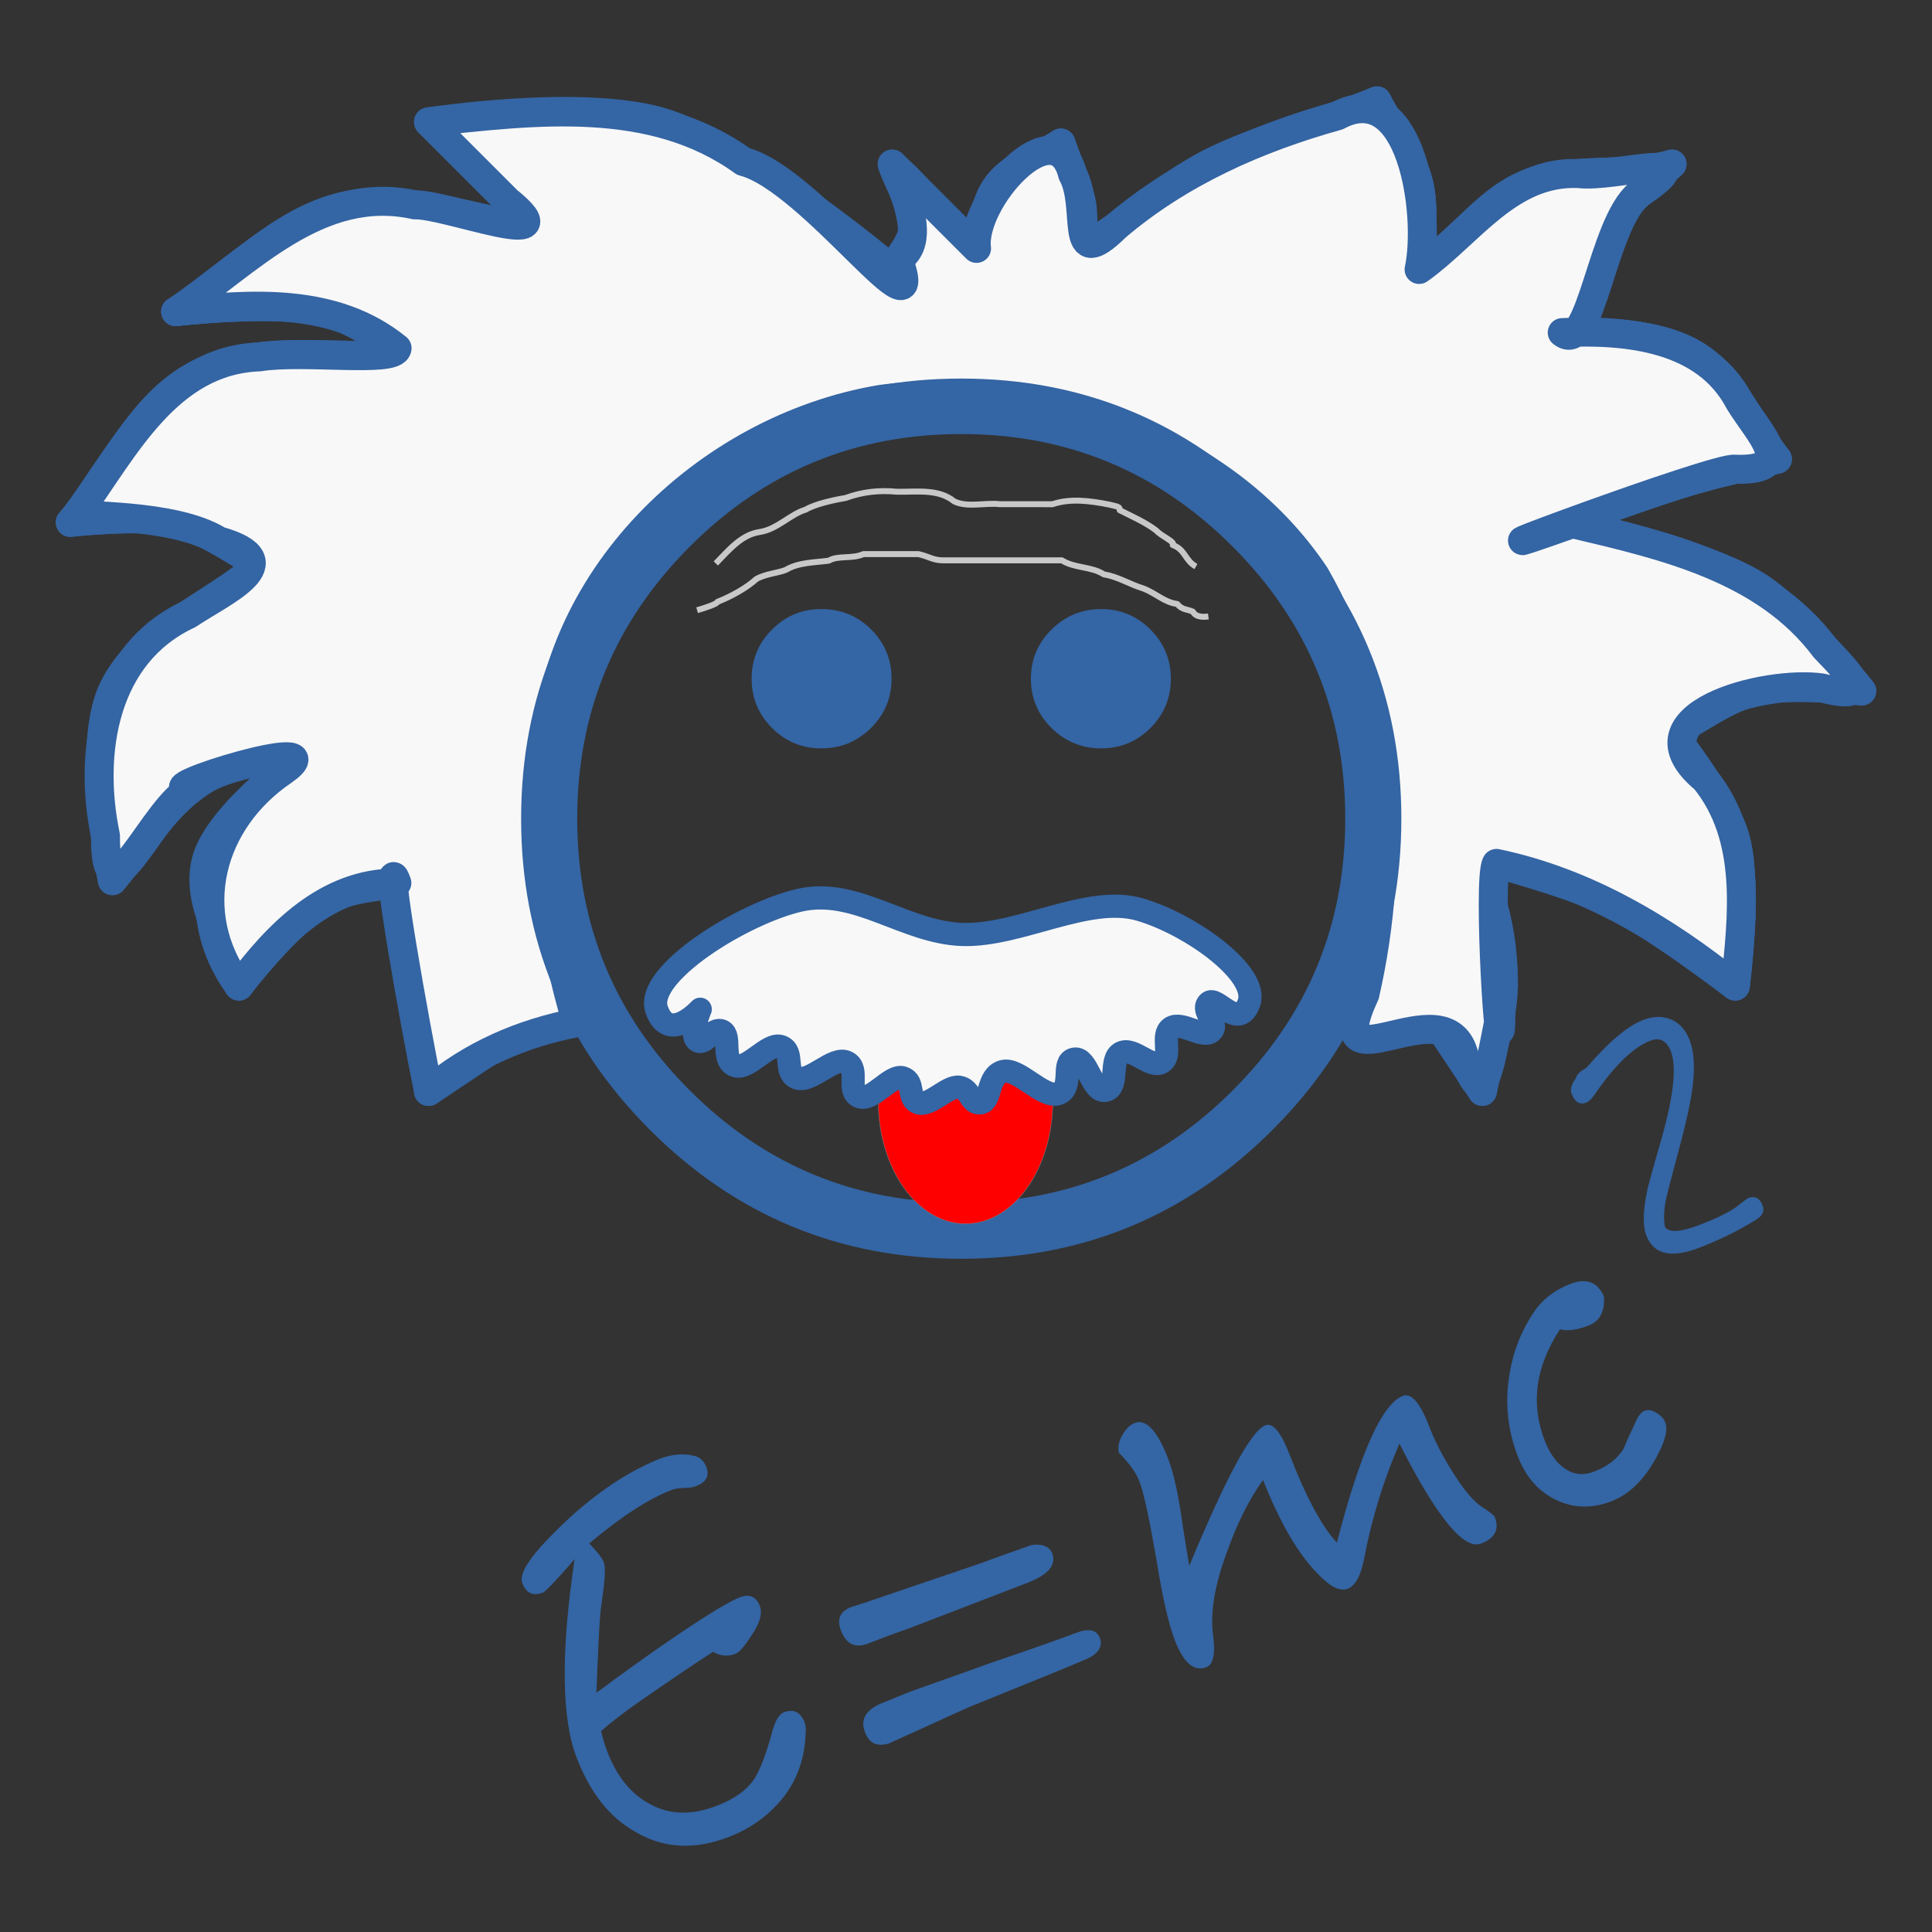 <?xml version="1.0" encoding="UTF-8" standalone="no"?>
<svg
   xmlns:dc="http://purl.org/dc/elements/1.1/"
   xmlns:cc="http://creativecommons.org/ns#"
   xmlns:rdf="http://www.w3.org/1999/02/22-rdf-syntax-ns#"
   xmlns:svg="http://www.w3.org/2000/svg"
   xmlns="http://www.w3.org/2000/svg"
   style="fill-rule:evenodd;stroke-width:28.222;stroke-linejoin:round"
   version="1.2"
   width="16mm"
   height="16mm"
   viewBox="0 0 16000 16000"
   preserveAspectRatio="xMidYMid"
   xml:space="preserve"
   id="svg3461"><rect x="0" y="0" width="16000" height="16000" fill="#333333" stroke="none"/><defs
     class="ClipPathGroup"
     id="defs3463"><clipPath
       clipPathUnits="userSpaceOnUse"
       id="presentation_clip_path-72"><rect
         id="rect5517"
         height="16000"
         width="16000"
         y="0"
         x="0" /></clipPath></defs><defs
     class="TextShapeIndex"
     id="defs3468" /><defs
     class="EmbeddedBulletChars"
     id="defs3472" /><defs
     class="TextEmbeddedBitmaps"
     id="defs3501" /><g
     transform="matrix(0.851,0,0,0.851,-1156.476,-7375.671)"
     id="g5707"><g
       style="fill:#f8f8f8;fill-opacity:1;stroke:#3465a4;stroke-width:137.589;stroke-miterlimit:4;stroke-dasharray:none;stroke-opacity:1"
       transform="matrix(2.051,0,0,2.051,-11698.842,-4093.179)"
       id="id3"><path
         d="m 10900,8000 c -731.681,-14.094 -1534.471,466.009 -1900,1100 -316.338,548.672 0,1267 0,1900 -100,67 -200,133.333 -300,200 -100,66.667 -200,133 -300,200 -11,-100 -15.523,-200.792 -32,-300 -16.8,-101.151 -56.596,-198.099 -68,-300 -14.829,-132.506 0,-400 0,-400 -133,33 -319.245,30.56 -452.293,110.459 C 7698.494,10600.065 7500,10900 7500,10900 7433,10700 7296.478,10508.153 7343.847,10310.459 7397.019,10088.548 7800,9800 7800,9800 c 0,0 -279.255,-56.554 -400,0 -235.763,110.425 -333,400 -500,600 0,0 -125.357,-627.446 0,-900 128.415,-279.202 467,-400 700,-600 -133,-67 -254.917,-165.75 -400,-200 -162.208,-38.292 -500,0 -500,0 200,-233 327.541,-557.836 600,-700 296.997,-154.967 667,-67 1000,-100 -133,-67 -254.917,-165.75 -400,-200 -227.091,-53.609 -700,0 -700,0 267,-167 493.388,-430.156 800,-500 294.307,-67.041 600,67 900,100 l -300,-300 -200,-200 c 0,0 715.337,-112.014 1100,0 384.663,112.014 1100,700 1100,700 33,-67 94.716,-125.652 100,-200 7.472,-105.144 -67,-200 -100,-300 l 400,400 c 33,-100 36.017,-216.231 100,-300 72.952,-95.512 200,-133 300,-200 33,100 83.115,195.952 100,300 10.679,65.806 -58.778,168.543 0,200 211.928,113.421 386.064,-290.414 600,-400 253.48,-129.841 567,-200 800,-300 67,133 165.75,254.917 200,400 30.634,129.767 0,400 0,400 167,-100 304.109,-315.251 500,-400 216.325,-93.59 467,-33 700,-100 0,0 -289.746,247.031 -400,400 -87.163,120.933 -133,267 -200,400 200,0 495.333,-16.906 700,100 185.334,105.863 267,333 400,500 -133,33 -268.044,61.574 -400,100 -202.411,58.942 -400,133 -600,200 0,0 631.001,133.749 900,300 200.5,123.916 500,500 500,500 0,0 -337.792,-38.292 -500,0 -145.083,34.249 -267,133 -400,200 0,0 248.117,312.687 300,500 62.285,224.867 0,700 0,700 0,0 -384.072,-294.393 -600,-400 -189.381,-92.623 -600,-200 -600,-200 33,200 100,300 100,600 -33,167 -67,333 -100,500 -67,-100 -133,-200 -200,-300 -200,-100 -267,0 -400,0 200,-600 305.713,-1345.337 0,-1900 -361.581,-656.026 -1151.065,-1185.574 -1900,-1200 z"
         id="path3524"
         style="fill:#f8f8f8;fill-opacity:1;stroke:#3465a4;stroke-width:137.589;stroke-miterlimit:4;stroke-dasharray:none;stroke-opacity:1" /><path
         d="m 10900,8000 c -740.308,-14.26 -1499.489,298.978 -1900,1100 -400.511,801.022 14.791,1900 14.791,1900 0,0 -210.6,132.183 -314.791,200 -100.727,65.563 -200,133 -300,200 -11,-100 -15.523,-200.792 -32,-300 -16.8,-101.151 -56.596,-198.099 -68,-300 -14.829,-132.506 0,-400 0,-400 -133,33 -280.402,32.285 -400,100 -164.087,92.904 -400,400 -400,400 -67,-200 -189.273,-350.449 -140.837,-555.627 C 7413.317,10114.976 7800,9800 7800,9800 c 0,0 -323.673,36.94 -459.163,118.327 C 7154.259,10030.401 7067,10200 6900,10400 c 0,0 -125.357,-627.446 0,-900 128.415,-279.202 467,-400 700,-600 -133,-67 -254.917,-165.75 -400,-200 -162.208,-38.292 -500,0 -500,0 200,-233 327.541,-557.836 600,-700 296.997,-154.967 667,-67 1000,-100 -133,-67 -254.917,-165.75 -400,-200 -227.091,-53.609 -700,0 -700,0 267,-167 493.388,-430.156 800,-500 294.307,-67.041 600,67 900,100 l -300,-300 -200,-200 c 0,0 747.956,-102.516 1100,0 417.281,121.513 1100,700 1100,700 33,-67 100,-125.314 100,-200 0,-105.304 -67,-200 -100,-300 l 400,400 c 33,-100 36.017,-216.231 100,-300 72.952,-95.512 200,-133 300,-200 33,100 83.115,195.952 100,300 10.679,65.806 0,200 0,200 233,-133 386.064,-290.414 600,-400 253.48,-129.841 567,-200 800,-300 67,133 165.75,254.917 200,400 30.634,129.767 0,400 0,400 167,-100 304.109,-315.251 500,-400 216.325,-93.59 467,-33 700,-100 0,0 -289.746,247.031 -400,400 -87.163,120.933 -133,267 -200,400 200,0 495.333,-16.906 700,100 185.334,105.863 267,333 400,500 -133,33 -268.044,61.574 -400,100 -202.411,58.942 -400,133 -600,200 0,0 631.001,133.749 900,300 200.5,123.916 500,500 500,500 0,0 -337.792,-38.292 -500,0 -145.083,34.249 -267,133 -400,200 0,0 248.117,312.687 300,500 62.285,224.867 0,700 0,700 0,0 -384.072,-294.393 -600,-400 -189.381,-92.623 -600,-200 -600,-200 33,200 103.269,397.268 100,600 -2.74,169.945 -67,333 -100,500 -67,-100 -94.036,-243.29 -200,-300 -117.557,-62.914 -267,0 -400,0 200,-600 350.571,-1198.857 0,-1900 -350.571,-701.143 -1159.692,-1185.74 -1900,-1200 z"
         id="path3526"
         style="fill:#f8f8f8;fill-opacity:1;stroke:#3465a4;stroke-width:137.589;stroke-miterlimit:4;stroke-dasharray:none;stroke-opacity:1" /><path
         id="path4217"
         d="m 9103.536,11073.954 c -258.969,49.132 -502.263,154.68 -703.536,326.046 -62.532,-305.702 -222.224,-1194.324 -150.468,-989.006 -330.238,-1.478 -566.551,243.11 -749.532,489.006 -256.255,-351.24 -136.903,-785.043 208.662,-1019.946 282.077,-197.452 -671.16,99.074 -433.487,82.944 -172.03,66.869 -410.857,686.842 -408.229,224.101 -82.65,-393.879 -9.269,-862.59 393.053,-1050.181 165.208,-110.741 493.135,-250.542 144.531,-349.199 -218.45,-135.885 -687.652,-109.189 -667.827,-132.415 220.856,-306.434 426.473,-724.495 859.762,-740.518 209.574,-33.98 645.184,29.998 654.111,-41.21 C 7952.29,7631.284 7557.34,7662.28 7200,7700 c 341.165,-231.208 677.57,-607.593 1134.998,-506.522 148.576,-4.993 748.32,232.049 438.995,-19.484 C 8649.329,7049.329 8524.665,6924.665 8400,6800 c 499.279,-52.863 1059.451,-126.621 1493.977,187.932 323.989,82.285 887.73,895.01 735.57,463.055 212.166,-124.628 -176.549,-620.834 96.459,-324.981 91.332,91.331 182.663,182.662 273.994,273.994 -28.649,-225.243 373.438,-674.974 456.043,-351.518 87.103,156.316 -26.037,477.484 205.919,248.319 303.642,-258.322 668.996,-419.565 1050.387,-525.997 352.421,-189.871 443.803,468.811 387.651,729.196 238.441,-169.682 425.445,-468.263 755.114,-455.103 178.449,22.643 622.791,-129.322 286.231,97.739 -173.494,145.117 -226.459,766.263 -362.24,656.865 307.315,-13.952 679.823,21.444 840.52,327.572 93.2,153.2 282.75,329.607 -20.016,320.892 -78.657,-20.05 -1578.113,543.236 -771.97,258.106 435.241,102.761 914.076,211.645 1197.549,590.397 115.241,119.912 253.841,259.018 -14.36,189.172 -267.723,-39.057 -921.835,129.553 -554.396,433.202 224.809,277.98 178.462,651.005 143.568,981.157 -334.245,-269.305 -708.366,-492.786 -1132.882,-581.775 -44.32,72.746 20.985,1087.288 20.742,708.111 -39.937,151.894 -74.342,536.082 -173.249,207.43 -82.636,-354.133 -697.2,191.363 -472.146,-294.214 151.084,-658.547 106.15,-1395.31 -236.285,-1988.249 -438.013,-655.327 -1300.036,-932.888 -2058.971,-835.09 -834.028,139.803 -1581.984,864.331 -1590.861,1737.743 -19.59,409.889 27.433,827.19 147.188,1219.997 z"
         style="fill:#f8f8f8;fill-opacity:1;stroke:#3465a4;stroke-width:137.589;stroke-miterlimit:4;stroke-dasharray:none;stroke-opacity:1" /></g><g
       id="g3503"><g
         class="Master_Slide"
         id="id2"><g
           class="Background"
           id="bg-id2" /><g
           class="BackgroundObjects"
           id="bo-id2" /></g></g><g
       transform="matrix(0.933,-0.359,0.359,0.933,-5885.444,2737.836)"
       id="g5606"><g
         id="text4190"
         style="font-style:normal;font-weight:normal;font-size:1128.889px;line-height:125%;font-family:sans-serif;letter-spacing:0px;word-spacing:0px;fill:#3465a4;fill-opacity:1;stroke:none;stroke-width:1px;stroke-linecap:butt;stroke-linejoin:miter;stroke-opacity:1"><path
           id="path5614"
           style="font-style:normal;font-variant:normal;font-weight:normal;font-stretch:normal;font-size:5080px;font-family:'HanziPen TC';-inkscape-font-specification:'HanziPen TC';fill:#3465a4;fill-opacity:1"
           d="m 5922.303,26602.833 c 0,-111.76 -50.8,-167.64 -152.4,-167.64 -55.88,0 -121.92,55.88 -198.12,167.64 -121.92,162.56 -218.44,269.24 -299.72,330.2 -111.76,81.28 -259.08,116.84 -436.88,116.84 -254,0 -452.12,-76.2 -594.36,-238.76 -142.24,-157.48 -213.36,-370.84 -213.36,-635 0,-60.96 5.08,-132.08 15.24,-208.28 101.6,-40.64 254,-86.36 457.2,-137.16 335.28,-81.28 614.68,-147.32 838.2,-193.04 50.8,66.04 116.84,96.52 198.12,96.52 40.64,0 111.76,-40.64 223.52,-121.92 106.68,-76.2 162.56,-152.4 162.56,-228.6 0,-96.52 -50.8,-147.32 -152.4,-147.32 -45.72,0 -132.08,10.16 -254,30.48 -355.6,66.04 -812.8,177.8 -1381.76,335.28 157.48,-365.76 264.16,-609.6 325.12,-731.52 40.64,-71.12 76.2,-142.24 116.84,-213.36 50.8,-101.6 81.28,-172.72 81.28,-213.36 0,-50.8 -25.4,-127 -66.04,-223.52 381,-132.08 695.96,-198.12 939.8,-198.12 30.48,0 66.04,10.16 116.84,25.4 45.72,20.32 86.36,25.4 116.84,25.4 101.6,0 157.48,-45.72 157.48,-137.16 0,-66.04 -25.4,-116.84 -76.2,-147.32 -86.36,-60.96 -198.12,-91.44 -330.2,-91.44 -421.64,10.16 -883.92,137.16 -1381.76,386.08 -193.04,101.6 -289.56,187.96 -289.56,264.16 0,106.68 50.8,157.48 157.48,157.48 20.32,0 157.48,-60.96 401.32,-193.04 -452.12,797.56 -675.64,1402.08 -675.64,1808.48 0,370.84 91.44,670.56 284.48,894.08 198.12,243.84 472.44,360.68 817.88,360.68 233.68,0 441.96,-55.88 635,-167.64 193.04,-116.84 335.28,-284.48 426.72,-502.92 20.32,-40.64 30.48,-71.12 30.48,-101.6 z" /><path
           id="path5616"
           style="font-style:normal;font-variant:normal;font-weight:normal;font-stretch:normal;font-size:5080px;font-family:'HanziPen TC';-inkscape-font-specification:'HanziPen TC';fill:#3465a4;fill-opacity:1"
           d="m 8763.056,25927.193 c 0,-40.64 -20.32,-76.2 -60.96,-106.68 -40.64,-25.4 -86.36,-40.64 -127,-40.64 -213.36,-5.08 -370.84,-10.16 -477.52,-10.16 l -1153.16,-45.72 c -20.32,0 -50.8,0 -101.6,-5.08 -50.8,0 -81.28,-5.08 -91.44,-5.08 -121.92,0 -177.8,60.96 -177.8,177.8 0,142.24 66.04,213.36 203.2,213.36 20.32,0 96.52,0 238.76,0 137.16,5.08 223.52,5.08 264.16,5.08 l 1153.16,0 c 218.44,0 330.2,-60.96 330.2,-182.88 z m 137.16,934.72 c 0,-81.28 -66.04,-127 -198.12,-127 -86.36,0 -375.92,-5.08 -873.76,-25.4 -497.84,-10.16 -772.16,-20.32 -833.12,-20.32 -111.76,0 -218.44,5.08 -320.04,5.08 -162.56,10.16 -238.76,76.2 -238.76,208.28 0,111.76 55.88,172.72 177.8,182.88 360.68,-20.32 650.24,-40.64 868.68,-50.8 538.48,-10.16 939.8,-15.24 1214.12,-25.4 132.08,-5.08 203.2,-55.88 203.2,-147.32 z" /><path
           id="path5618"
           style="font-style:normal;font-variant:normal;font-weight:normal;font-stretch:normal;font-size:5080px;font-family:'HanziPen TC';-inkscape-font-specification:'HanziPen TC';fill:#3465a4;fill-opacity:1"
           d="m 12910.479,27146.393 c 0,-20.32 -25.4,-55.88 -66.04,-116.84 -71.12,-86.36 -121.92,-238.76 -162.56,-457.2 -35.56,-177.8 -50.8,-340.36 -50.8,-492.76 0,-233.68 -45.72,-355.6 -132.08,-355.6 -218.44,0 -589.28,370.84 -1112.52,1102.36 -81.28,-203.2 -121.92,-528.32 -121.92,-975.36 0,-223.52 -40.64,-340.36 -116.84,-340.36 -152.4,0 -543.56,340.36 -1183.64,1010.92 35.56,-172.72 71.12,-345.44 111.76,-523.24 45.72,-213.36 71.12,-391.16 71.12,-523.24 0,-294.64 -60.96,-441.96 -177.8,-441.96 -50.8,0 -96.52,20.32 -142.24,55.88 -60.96,45.72 -96.52,96.52 -106.68,157.48 55.88,132.08 86.36,238.76 86.36,330.2 0,132.08 -45.72,406.4 -127,812.8 -71.12,340.36 -106.68,594.36 -106.68,756.92 0,233.68 60.96,355.6 193.04,355.6 71.12,0 132.08,-91.44 172.72,-269.24 50.8,-213.36 187.96,-447.04 421.64,-711.2 182.88,-213.36 375.92,-391.16 574.04,-523.24 5.08,452.12 60.96,802.64 172.72,1051.56 66.04,157.48 137.16,233.68 218.44,233.68 76.2,0 162.56,-71.12 254,-218.44 213.36,-345.44 457.2,-650.24 721.36,-919.48 81.28,797.56 213.36,1193.8 391.16,1193.8 142.24,0 218.44,-60.96 218.44,-193.04 z" /><path
           id="path5620"
           style="font-style:normal;font-variant:normal;font-weight:normal;font-stretch:normal;font-size:5080px;font-family:'HanziPen TC';-inkscape-font-specification:'HanziPen TC';fill:#3465a4;fill-opacity:1"
           d="m 14790.079,26882.233 c 0,-40.64 -15.24,-76.2 -45.72,-116.84 -30.48,-40.64 -66.04,-60.96 -101.6,-60.96 -40.64,0 -91.44,35.56 -152.4,101.6 -81.28,76.2 -137.16,132.08 -167.64,167.64 -91.44,71.12 -208.28,106.68 -350.52,106.68 -111.76,0 -193.04,-40.64 -254,-127 -60.96,-86.36 -86.36,-198.12 -86.36,-330.2 0,-381 172.72,-701.04 528.32,-955.04 60.96,45.72 152.4,66.04 274.32,66.04 111.76,0 193.04,-66.04 238.76,-208.28 -5.08,-152.4 -91.44,-233.68 -259.08,-233.68 -152.4,0 -279.4,35.56 -391.16,101.6 -203.2,132.08 -370.84,309.88 -497.84,538.48 -132.08,233.68 -193.04,482.6 -193.04,741.68 0,213.36 60.96,386.08 193.04,528.32 127,137.16 294.64,208.28 497.84,208.28 182.88,0 365.76,-76.2 548.64,-228.6 142.24,-116.84 218.44,-218.44 218.44,-299.72 z" /></g><g
         id="text4194"
         style="font-style:normal;font-weight:normal;font-size:1128.889px;line-height:125%;font-family:sans-serif;letter-spacing:0px;word-spacing:0px;fill:#3465a4;fill-opacity:1;stroke:none;stroke-width:1px;stroke-linecap:butt;stroke-linejoin:miter;stroke-opacity:1"><path
           id="path5623"
           style="font-style:normal;font-variant:normal;font-weight:normal;font-stretch:normal;font-size:3386.667px;font-family:'HanziPen TC';-inkscape-font-specification:'HanziPen TC';fill:#3465a4;fill-opacity:1"
           d="m 16432.804,25248.442 c 0,-74.506 -37.254,-115.146 -108.374,-115.146 -3.386,0 -37.253,10.16 -104.986,30.48 -91.44,30.48 -233.68,44.026 -426.72,44.026 -189.654,0 -298.027,-30.48 -321.734,-98.213 10.16,-67.733 40.64,-145.627 94.827,-233.68 33.867,-54.187 125.307,-182.88 274.32,-386.08 169.333,-230.293 287.867,-409.787 355.6,-531.707 101.6,-182.88 152.4,-335.28 152.4,-463.973 0,-108.373 -33.867,-193.04 -98.213,-254 -64.347,-60.96 -149.014,-91.44 -257.387,-91.44 -162.56,0 -389.467,81.28 -680.72,237.067 -60.96,6.773 -104.987,23.706 -132.08,57.573 -60.96,40.64 -91.44,81.28 -91.44,125.307 0,88.053 33.867,132.08 101.6,132.08 27.093,0 60.96,-13.547 104.987,-44.027 284.48,-196.427 518.16,-294.64 694.266,-294.64 98.214,0 149.014,57.573 149.014,169.333 0,159.174 -128.694,409.787 -386.08,755.227 -101.6,132.08 -199.814,264.16 -298.027,399.627 -121.92,182.88 -182.88,328.506 -182.88,430.106 0,199.814 145.627,298.027 440.267,298.027 203.2,0 409.786,-16.933 619.76,-57.573 67.733,-13.547 101.6,-47.414 101.6,-108.374 z" /></g></g><g
       transform="translate(4929.061,9561.971)"
       id="id2-4"
       class="Master_Slide"
       style="fill-rule:evenodd;stroke-width:28.222;stroke-linejoin:round"><g
         id="bg-id2-1"
         class="Background" /><g
         id="bo-id2-4"
         class="BackgroundObjects" /></g><g
       transform="translate(4214.315,9219.027)"
       id="g5577"
       style="fill-rule:evenodd;stroke-width:28.222;stroke-linejoin:round"><g
         id="g5554"><g
           id="id2-2"
           class="Master_Slide"><g
             id="bg-id2-15"
             class="Background" /><g
             id="bo-id2-7"
             class="BackgroundObjects" /></g></g><g
         class="SlideGroup"
         id="g5559"><g
           id="g5561"><g
             id="id1"
             class="Slide"
             clip-path="url(#presentation_clip_path-72)"><g
               class="Page"
               id="g5564"><g
                 class="com.sun.star.drawing.ClosedBezierShape"
                 id="g5566"><g
                   id="id3-4"><path
                     style="fill:#3465a4;stroke:none"
                     d="m 6499,11698 c -1183,0 -2193,-418 -3029,-1254 -836,-836 -1254,-1846 -1254,-3029 0,-1183 418,-2193 1254,-3029 836,-836 1846,-1254 3029,-1254 1183,0 2193,418 3029,1254 836,836 1254,1846 1254,3029 0,1183 -418,2193 -1254,3029 -836,836 -1846,1254 -3029,1254 z m 0,-546 c 1033,0 1914,-364 2643,-1094 730,-729 1094,-1610 1094,-2643 0,-1033 -364,-1915 -1094,-2646 -729,-731 -1610,-1097 -2643,-1097 -1033,0 -1914,366 -2643,1097 -730,731 -1094,1613 -1094,2646 0,1033 364,1914 1094,2643 729,730 1610,1094 2643,1094 z M 5137,6731 c -187,0 -347,-66 -479,-198 -132,-132 -199,-292 -199,-480 0,-187 67,-347 199,-479 132,-132 292,-199 479,-199 192,0 353,67 486,199 132,132 198,292 198,479 0,188 -67,348 -201,480 -134,132 -295,198 -483,198 z m 2724,0 c -188,0 -349,-66 -483,-198 -134,-132 -201,-292 -201,-480 0,-187 67,-347 201,-479 134,-132 295,-199 483,-199 187,0 347,67 479,199 132,132 199,292 199,479 0,188 -67,348 -199,480 -132,132 -292,198 -479,198 z"
                     id="path5569" /></g></g></g></g></g></g></g><g
       style="stroke:#c8c8c8;stroke-opacity:1"
       id="g5598"><path
         style="fill:none;fill-rule:evenodd;stroke:#c8c8c8;stroke-width:57.889px;stroke-linecap:butt;stroke-linejoin:miter;stroke-opacity:1"
         d="m 8324.827,14150.311 c 124.419,-126.179 245.376,-278.766 426.584,-306.094 169.67,-24.412 297.667,-173.327 448.508,-217.671 87.82,-52.581 260.941,-92.187 387.949,-113.331 162.481,-59.428 327.387,-77.975 500.256,-60.688 199.101,2.541 403.314,-30.255 556.518,93.688 129.471,63.263 301.429,10.142 447.338,27.636 169.817,0.05 339.631,0.177 509.448,0.02 173.44,-59.298 370.895,-32.408 549.244,2.955 102.014,22.637 106.463,26.341 104.578,55.096 116.66,59.029 254.229,119.503 356.57,198.603 49.858,56.396 188.666,109.809 159.958,140.557 123.283,44.833 114.842,145.774 225.24,209.567"
         id="path4181" /><path
         style="fill:none;fill-rule:evenodd;stroke:#c8c8c8;stroke-width:57.889px;stroke-linecap:butt;stroke-linejoin:miter;stroke-opacity:1"
         d="m 8142.793,14605.395 c 83.678,-23.973 200.166,-63.347 197.758,-81.151 137.629,-54.085 285.041,-136.854 378.681,-222.238 93.494,-52.293 213.452,-58.135 288.356,-89.591 123.911,-73.781 281.001,-70.561 418.743,-89.429 80.429,-52.5 227.184,-14.172 334.482,-63.692 178.671,0.414 357.593,-0.615 536.041,0 110.254,25.948 142.351,61.018 242.548,60.678 384.316,0.1 768.964,-0.135 1153.042,0 126.668,79.429 289.543,58.098 409.283,137.228 135.968,20.299 246.509,95.559 387.645,138.015 127.388,51.702 200.577,132.963 325.611,149.502 47.91,59.351 97.247,49.342 152.404,74.861 21.187,40.743 69.8,57.659 150.984,46.494"
         id="path4183" /></g><ellipse
       ry="1198.386"
       rx="849.489"
       cy="19378.193"
       cx="10755.064"
       id="path4188"
       style="fill:#ff0000;fill-opacity:1;stroke:#808080;stroke-width:4.102;stroke-miterlimit:4;stroke-dasharray:none;stroke-opacity:1" /><path
       id="path4179"
       d="m 7748.388,18488.773 c 116.002,344.031 424.745,0 424.745,0 0,0 -104.853,246.051 -30.339,303.388 74.513,57.338 149.714,-133.85 242.711,-91.016 92.997,42.834 -7.232,276.188 121.356,333.728 128.587,57.54 325.882,-231.155 455.083,-182.033 129.201,49.122 21.673,248.088 151.696,303.388 130.023,55.3 356.409,-215.544 485.421,-151.694 129.012,63.85 -3.637,279.615 121.355,333.727 124.992,54.113 305.731,-219.326 424.745,-182.033 119.015,37.293 39.654,205.269 151.694,242.712 112.041,37.442 281.391,-166.073 394.406,-151.696 113.015,14.377 108.668,169.488 212.373,151.696 103.704,-17.792 59.86,-257.115 212.372,-303.39 152.513,-46.275 399.064,272.234 546.1,212.372 147.036,-59.862 21.216,-310.067 151.694,-333.727 130.479,-23.661 168.756,330.023 303.39,303.388 134.635,-26.635 33.219,-303.197 151.694,-364.067 118.475,-60.869 287.02,155.222 394.404,91.018 107.384,-64.204 -9.999,-262.541 91.018,-333.728 101.017,-71.189 316.76,110.663 394.406,30.339 77.646,-80.323 -104.716,-189.951 -30.34,-273.05 74.377,-83.099 290.729,280.265 394.406,0 103.678,-280.265 -558.807,-763.007 -1061.86,-910.167 -503.054,-147.161 -1169.85,262.027 -1729.318,242.711 -559.467,-19.316 -1030.237,-456.696 -1577.623,-333.728 -547.385,122.969 -1511.59,717.83 -1395.588,1061.862 z"
       style="fill:#f8f8f8;fill-opacity:1;fill-rule:evenodd;stroke:#3465a4;stroke-width:225.778;stroke-linecap:butt;stroke-linejoin:miter;stroke-miterlimit:4;stroke-dasharray:none;stroke-opacity:1" /></g></svg>